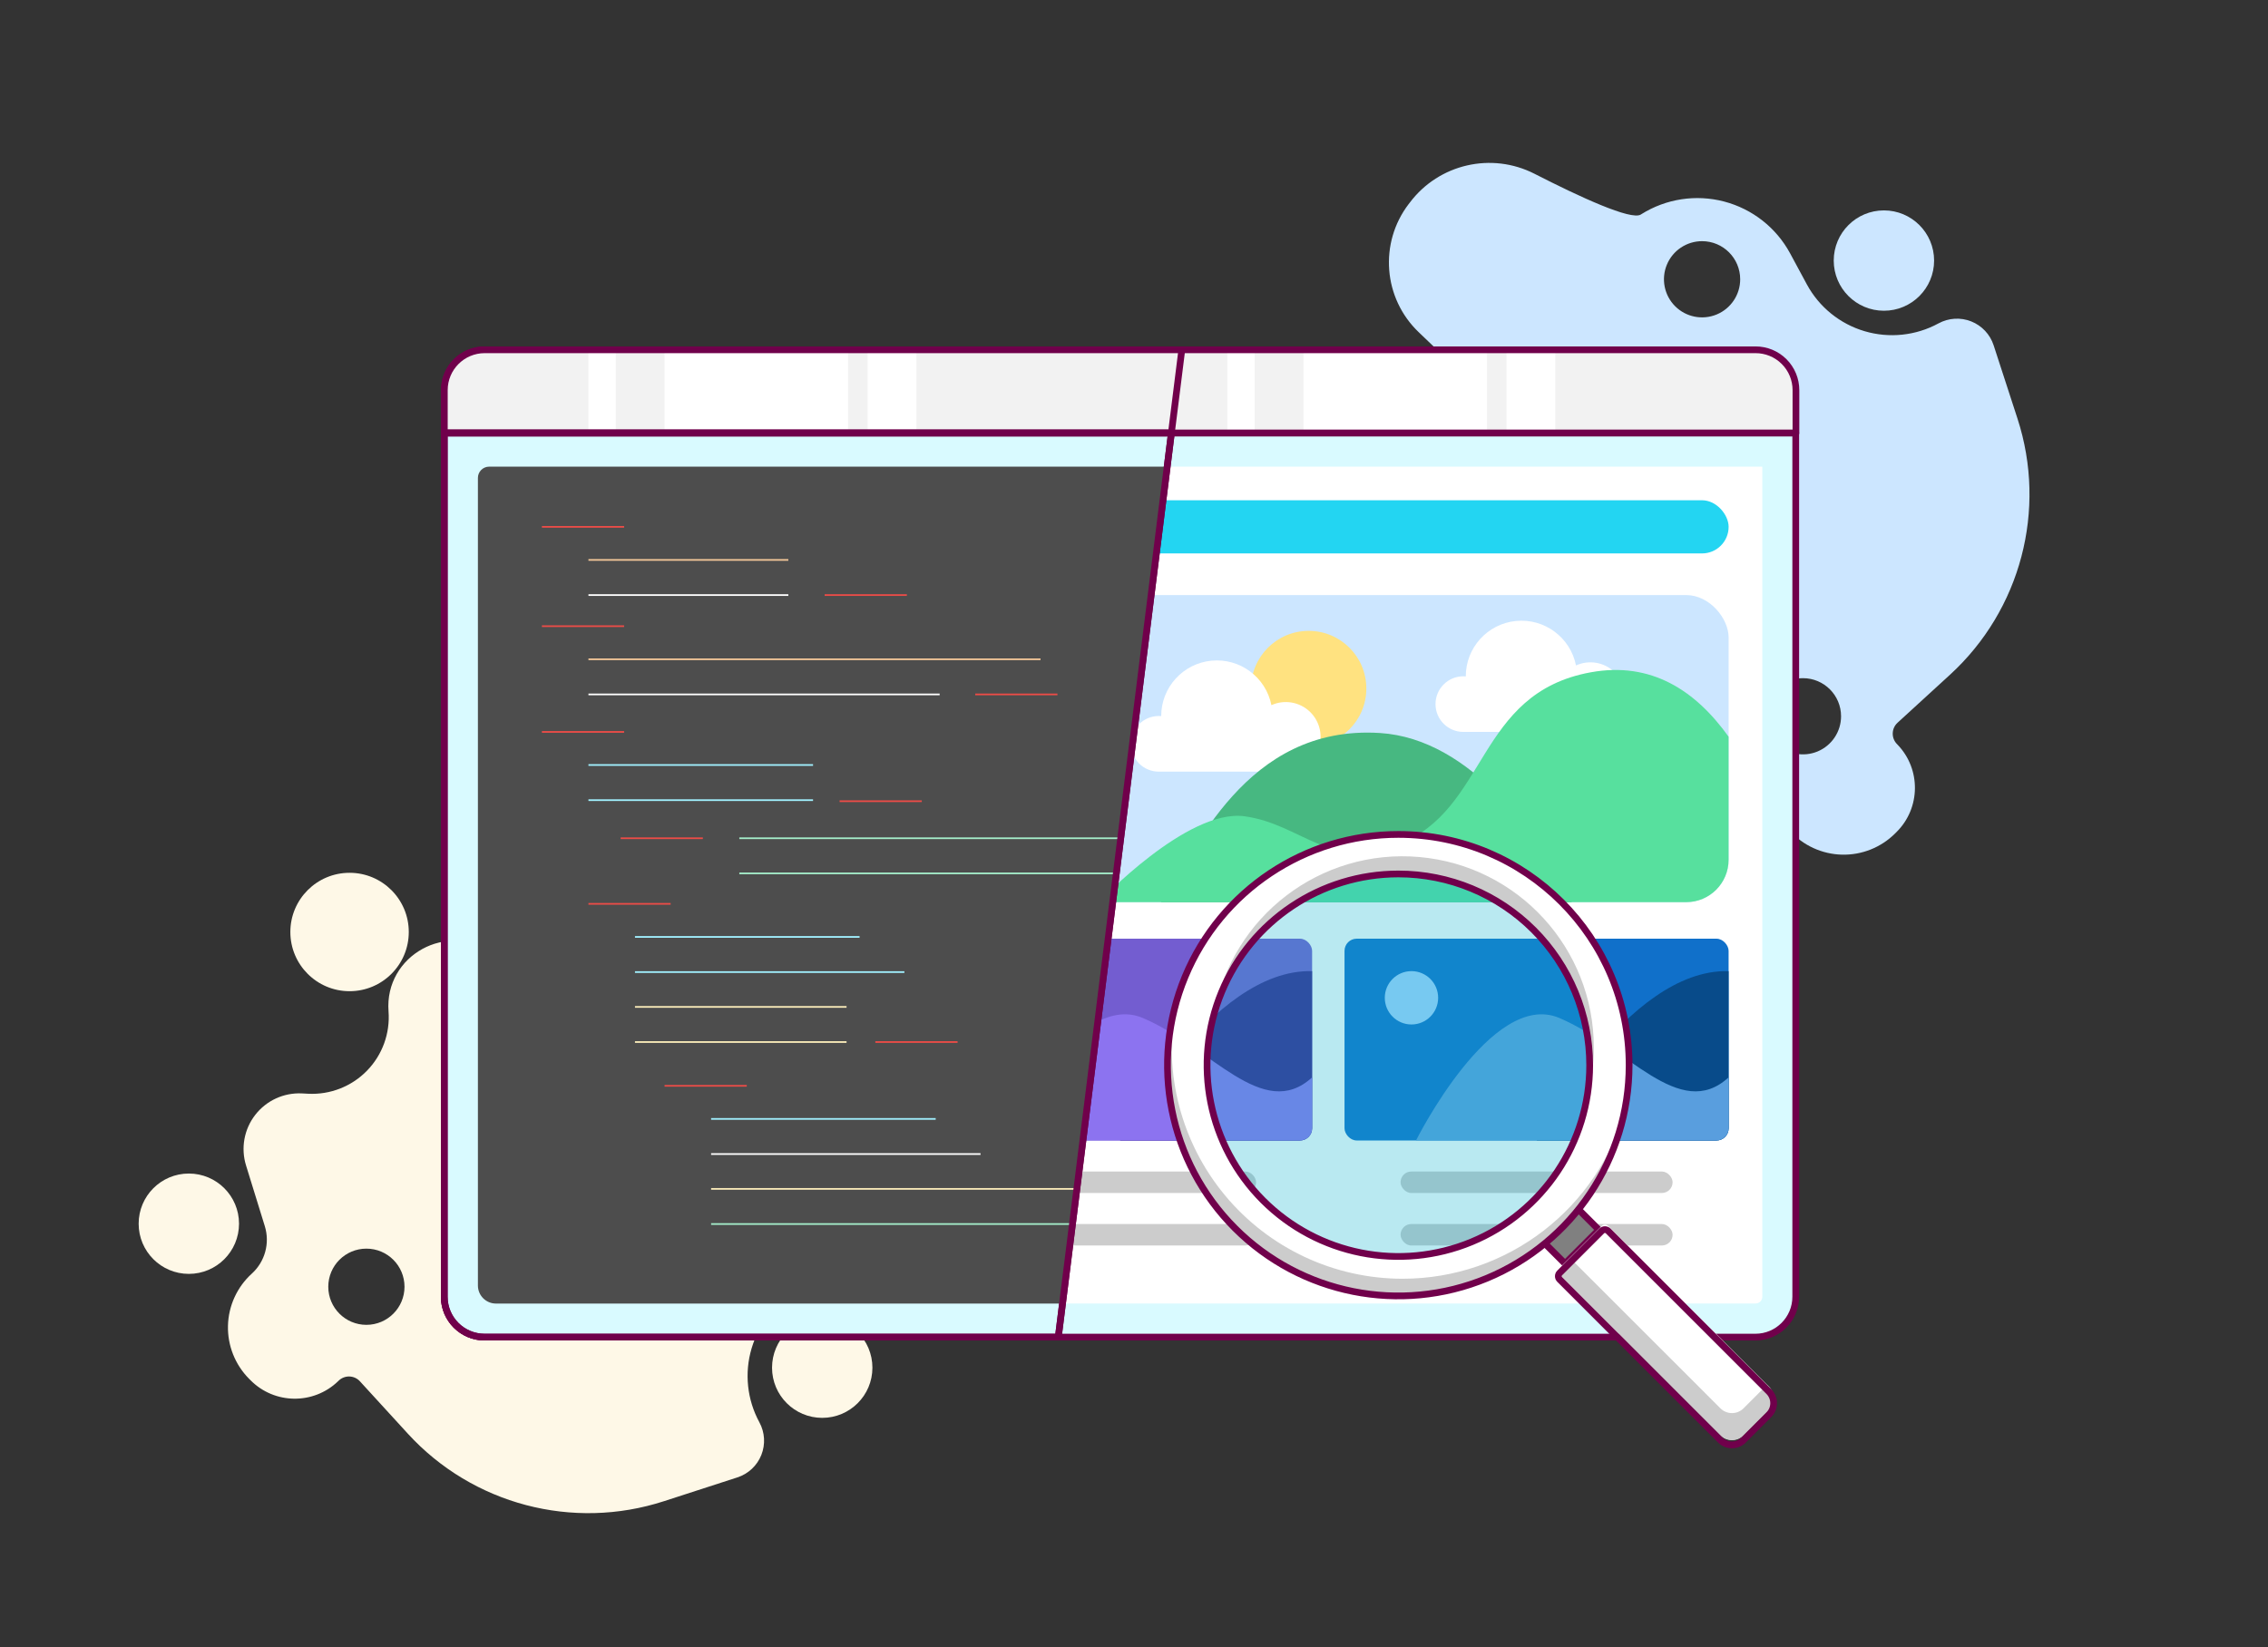 <?xml version="1.0" encoding="UTF-8"?>
<svg width="1349px" height="980px" viewBox="0 0 1349 980" version="1.1" xmlns="http://www.w3.org/2000/svg" xmlns:xlink="http://www.w3.org/1999/xlink">
    <rect x="0" y="0" width="1349" height="980" fill="#333333" stroke="none"/>
    <!-- Generator: Sketch 52.6 (67491) - http://www.bohemiancoding.com/sketch -->
    <title>Artboard</title>
    <desc>Created with Sketch.</desc>
    <defs>
        <path d="M11,498.58 C5.068,498.58 0.26,493.772 0.26,487.84 L0.26,7.34 C0.26,3.64 3.26,0.64 6.96,0.64 L410.24,0.64 L348,498.58 L11,498.58 Z" id="path-1"></path>
    </defs>
    <g id="Artboard" stroke="none" stroke-width="1" fill="none" fill-rule="evenodd">
        <g id="visual-code-review" transform="translate(82, 96)">
            <circle id="Oval" fill="#CCE6FF" cx="779.33" cy="340.17" r="35.22"></circle>
            <path d="M756.62,24.45 L755.84,25.45 C738.166,48.675 740.748,81.468 761.84,101.64 L821.59,158.87 C822.17,159.42 822.721,160.001 823.24,160.61 C826.86,164.9 842.72,183.61 860.24,204.36 C875.37,222.24 857.14,248.63 834.97,240.77 L833.7,240.32 C819.33,235.223 803.315,240.089 794.21,252.32 L792.35,254.82 C772.35,281.64 793.22,319.5 826.56,316.99 C839.622,315.996 852.48,320.668 861.858,329.814 C871.235,338.96 876.227,351.698 875.56,364.78 L875.37,368.44 C874.823,379.236 879.58,389.618 888.114,396.253 C896.647,402.889 907.882,404.94 918.21,401.75 L954.36,390.58 C964.473,387.458 975.478,390.472 982.59,398.31 C990.538,407.067 1001.723,412.19 1013.545,412.491 C1025.367,412.791 1036.797,408.242 1045.18,399.9 L1046.05,399.03 C1060.411,384.765 1060.673,361.617 1046.64,347.03 L1046.24,346.62 C1044.596,344.906 1043.713,342.602 1043.791,340.229 C1043.868,337.855 1044.899,335.613 1046.65,334.01 L1077.86,305.44 C1119.941,266.903 1135.633,207.338 1118,153.07 L1103.82,109.47 C1101.715,102.973 1096.824,97.753 1090.479,95.228 C1084.134,92.703 1076.993,93.136 1071,96.41 C1057.548,103.732 1041.735,105.402 1027.05,101.051 C1012.365,96.701 1000.014,86.688 992.72,73.22 L982.72,54.68 C974.469,39.451 960.285,28.313 943.533,23.909 C926.781,19.506 908.954,22.228 894.28,31.43 L893.95,31.64 C888.17,35.26 857.61,21.15 830.69,7.38 C805.128,-5.651 773.9,1.546 756.62,24.45 Z M1013.06,330.15 C1013.064,339.32 1007.543,347.589 999.072,351.101 C990.601,354.614 980.849,352.676 974.363,346.194 C967.878,339.711 965.936,329.959 969.445,321.487 C972.953,313.014 981.22,307.49 990.39,307.49 C1002.906,307.49 1013.054,317.634 1013.06,330.15 Z M953.06,70.15 C953.064,79.32 947.543,87.589 939.072,91.101 C930.601,94.614 920.849,92.676 914.363,86.194 C907.878,79.711 905.936,69.959 909.445,61.487 C912.953,53.014 921.22,47.49 930.39,47.49 C942.906,47.49 953.054,57.634 953.06,70.15 Z" id="Shape" fill="#CCE6FF" fill-rule="nonzero"></path>
            <circle id="Oval" fill="#CCE6FF" cx="1038.55" cy="59.03" r="29.85"></circle>
            <circle id="Oval" fill="#CCE6FF" cx="952.89" cy="435.77" r="29.85"></circle>
            <circle id="Oval" fill="#FEF8E7" cx="125.92" cy="458.51" r="35.22"></circle>
            <path d="M441.64,435.8 L440.64,435.02 C417.415,417.346 384.622,419.928 364.45,441.02 L307.22,500.77 C306.666,501.35 306.082,501.901 305.47,502.42 L261.73,539.42 C243.85,554.55 217.46,536.32 225.32,514.15 L225.77,512.88 C230.867,498.51 226.001,482.495 213.77,473.39 L211.26,471.53 C184.45,451.53 146.58,472.4 149.1,505.74 C150.094,518.802 145.422,531.66 136.276,541.038 C127.13,550.415 114.392,555.407 101.31,554.74 L97.65,554.55 C86.854,554.003 76.472,558.76 69.837,567.294 C63.201,575.827 61.15,587.062 64.34,597.39 L75.51,633.54 C78.632,643.653 75.618,654.658 67.78,661.77 C59.022,669.717 53.897,680.901 53.594,692.723 C53.292,704.545 57.84,715.976 66.18,724.36 L67.06,725.24 C81.33,739.593 104.473,739.851 119.06,725.82 L119.47,725.42 C121.184,723.776 123.488,722.893 125.861,722.971 C128.235,723.048 130.477,724.079 132.08,725.83 L160.59,757 C199.134,799.097 258.72,814.79 313,797.14 L356.62,783 C363.105,780.892 368.316,776.009 370.84,769.674 C373.364,763.339 372.939,756.21 369.68,750.22 C362.358,736.768 360.688,720.955 365.039,706.27 C369.389,691.585 379.402,679.234 392.87,671.94 L411.4,661.94 C426.631,653.69 437.771,639.507 442.176,622.756 C446.582,606.004 443.862,588.175 434.66,573.5 L434.45,573.17 C430.83,567.39 444.94,536.83 458.71,509.91 C471.764,484.338 464.565,453.085 441.64,435.8 Z M135.93,692.24 C123.41,692.24 113.26,682.09 113.26,669.57 C113.26,657.05 123.41,646.9 135.93,646.9 C148.45,646.9 158.6,657.05 158.6,669.57 C158.6,682.09 148.45,692.24 135.93,692.24 Z M395.93,632.24 C386.761,632.24 378.495,626.717 374.986,618.245 C371.477,609.774 373.416,600.023 379.9,593.54 C386.383,587.056 396.134,585.117 404.605,588.626 C413.077,592.135 418.6,600.401 418.6,609.57 C418.6,622.09 408.45,632.24 395.93,632.24 Z" id="Shape" fill="#FEF8E7" fill-rule="nonzero"></path>
            <circle id="Oval" fill="#FEF8E7" cx="407.06" cy="717.73" r="29.85"></circle>
            <circle id="Oval" fill="#FEF8E7" cx="30.32" cy="632.07" r="29.85"></circle>
            <path d="M182.25,675.54 C182.25,688.795 192.995,699.54 206.25,699.54 L962.1,699.54 C975.355,699.54 986.1,688.795 986.1,675.54 L986.1,161.64 L182.25,161.64 L182.25,675.54 Z" id="Path" stroke="#70004B" stroke-width="4" fill="#D9FAFF" stroke-linecap="round" stroke-linejoin="round"></path>
            <path d="M206.29,679.58 C204.081,679.58 202.29,677.789 202.29,675.58 L202.29,181.64 L966.22,181.64 L966.22,675.54 C966.22,677.749 964.429,679.54 962.22,679.54 L206.29,679.58 Z" id="Path" fill="#FFFFFF"></path>
            <rect id="Rectangle" fill="#23D5F2" x="222.25" y="201.64" width="723.93" height="31.63" rx="15.815"></rect>
            <path d="M962.14,112.11 L206.29,112.11 C193.035,112.11 182.29,122.855 182.29,136.11 L182.29,161.6 L986.22,161.6 L986.22,136.15 C986.231,129.764 983.696,123.637 979.176,119.125 C974.657,114.613 968.526,112.089 962.14,112.11 Z" id="Path" fill="#F2F2F2"></path>
            <polygon id="Path" fill="#FFFFFF" points="814.06 112.11 843.09 112.11 843.09 161.64 814.06 161.64"></polygon>
            <polygon id="Path" fill="#FFFFFF" points="693.29 112.11 802.45 112.11 802.45 161.64 693.29 161.64"></polygon>
            <polygon id="Path" fill="#FFFFFF" points="648 112.11 664.26 112.11 664.26 161.64 648 161.64"></polygon>
            <path d="M962.14,112.11 L206.29,112.11 C193.035,112.11 182.29,122.855 182.29,136.11 L182.29,161.6 L986.22,161.6 L986.22,136.15 C986.231,129.764 983.696,123.637 979.176,119.125 C974.657,114.613 968.526,112.089 962.14,112.11 Z" id="Path" stroke="#70004B" stroke-width="4" stroke-linecap="round" stroke-linejoin="round"></path>
            <rect id="Rectangle" fill="#CCE6FF" x="222.25" y="258.05" width="723.93" height="182.71" rx="25.22"></rect>
            <circle id="Oval" fill="#FFE280" cx="696.4" cy="313.64" r="34.3"></circle>
            <path d="M607.23,330 C607.72,330 608.23,330 608.68,330.07 L608.68,330 C608.694,312.985 621.606,298.752 638.539,297.087 C655.472,295.421 670.91,306.864 674.24,323.55 C681.939,320.057 690.988,321.596 697.099,327.438 C703.209,333.28 705.153,342.251 702.009,350.099 C698.865,357.946 691.264,363.093 682.81,363.1 L607.23,363.1 C598.09,363.1 590.68,355.69 590.68,346.55 C590.68,337.41 598.09,330 607.23,330 Z" id="Path" fill="#FFFFFF"></path>
            <path d="M788.39,306.37 C788.88,306.37 789.39,306.37 789.84,306.44 L789.84,306.37 C789.854,289.355 802.766,275.122 819.699,273.457 C836.632,271.791 852.07,283.234 855.4,299.92 C863.095,296.428 872.14,297.964 878.251,303.801 C884.362,309.638 886.311,318.603 883.176,326.45 C880.041,334.297 872.45,339.451 864,339.47 L788.39,339.47 C779.25,339.47 771.84,332.06 771.84,322.92 C771.84,313.78 779.25,306.37 788.39,306.37 Z" id="Path" fill="#FFFFFF"></path>
            <path d="M852.9,440.76 L608.49,440.76 C628.65,411.56 658.62,335.08 738.75,340.11 C793.43,343.55 834.18,402.22 852.9,440.76 Z" id="Path" fill="#47B881"></path>
            <path d="M658.23,389.66 C692.29,394.31 708.55,422.18 749.58,406.46 C803.36,385.86 795.65,316.46 864.16,304 C900.16,297.44 926.5,314.84 946.16,342.31 L946.16,415.54 C946.16,429.445 934.905,440.727 921,440.76 L571.52,440.76 C571.52,440.76 624.16,385 658.23,389.66 Z" id="Path" fill="#57E09E"></path>
            <g id="Group" transform="translate(255, 601)" fill="#CCCCCC">
                <rect id="Rectangle" x="0.57" y="0.02" width="161.81" height="12.77" rx="6.385"></rect>
                <rect id="Rectangle" x="0.57" y="31.26" width="161.81" height="12.77" rx="6.385"></rect>
                <rect id="Rectangle" x="248.31" y="0.02" width="161.81" height="12.77" rx="6.385"></rect>
                <rect id="Rectangle" x="248.31" y="31.26" width="161.81" height="12.77" rx="6.385"></rect>
                <rect id="Rectangle" x="496.05" y="0.02" width="161.81" height="12.77" rx="6.385"></rect>
                <rect id="Rectangle" x="496.05" y="31.26" width="161.81" height="12.77" rx="6.385"></rect>
            </g>
            <rect id="Rectangle" fill="#EC4C47" x="222.25" y="462.49" width="228.45" height="120.06" rx="7.24"></rect>
            <path d="M450.7,575.31 L450.7,481.79 C389.7,480.24 336.47,582.55 336.47,582.55 L443.47,582.55 C447.465,582.544 450.7,579.305 450.7,575.31 Z" id="Path" fill="#BF0E08"></path>
            <path d="M450.7,575.31 L450.7,545 C421.4,571.85 390.19,526.66 349.94,509.63 C309.69,492.6 264.77,582.52 264.77,582.52 L443.46,582.52 C447.447,582.52 450.683,579.297 450.7,575.31 Z" id="Path" fill="#FF6E6B"></path>
            <circle id="Oval" fill="#FABBBB" cx="262.06" cy="497.66" r="15.87"></circle>
            <rect id="Rectangle" fill="#735DD0" x="469.99" y="462.49" width="228.45" height="120.06" rx="7.24"></rect>
            <path d="M698.44,575.31 L698.44,481.79 C637.39,480.24 584.21,582.55 584.21,582.55 L691.21,582.55 C695.205,582.544 698.44,579.305 698.44,575.31 Z" id="Path" fill="#37248F"></path>
            <path d="M698.44,575.31 L698.44,545 C669.14,571.85 637.93,526.66 597.67,509.63 C557.41,492.6 512.51,582.52 512.51,582.52 L691.2,582.52 C695.187,582.52 698.423,579.297 698.44,575.31 Z" id="Path" fill="#8C73F0"></path>
            <circle id="Oval" fill="#C9BFF8" cx="509.8" cy="497.66" r="15.87"></circle>
            <rect id="Rectangle" fill="#1070CA" x="717.72" y="462.49" width="228.45" height="120.06" rx="7.24"></rect>
            <path d="M946.18,575.31 L946.18,481.79 C885.13,480.24 832,582.55 832,582.55 L939,582.55 C942.975,582.517 946.18,579.285 946.18,575.31 Z" id="Path" fill="#084B8A"></path>
            <path d="M946.18,575.31 L946.18,545 C916.88,571.85 885.67,526.66 845.41,509.63 C805.15,492.6 760.25,582.52 760.25,582.52 L938.94,582.52 C942.927,582.52 946.163,579.297 946.18,575.31 Z" id="Path" fill="#599EDE"></path>
            <circle id="Oval" fill="#A1D1FF" cx="757.54" cy="497.66" r="15.87"></circle>
            <path d="M620.94,112.11 L206.29,112.11 C193.035,112.11 182.29,122.855 182.29,136.11 L182.29,161.6 L614.74,161.6 L620.94,112.11 Z" id="Path" fill="#F2F2F2"></path>
            <polygon id="Path" fill="#FFFFFF" points="434.06 112.11 463.09 112.11 463.09 161.64 434.06 161.64"></polygon>
            <polygon id="Path" fill="#FFFFFF" points="313.29 112.11 422.45 112.11 422.45 161.64 313.29 161.64"></polygon>
            <polygon id="Path" fill="#FFFFFF" points="268 112.11 284.26 112.11 284.26 161.64 268 161.64"></polygon>
            <path d="M614.74,161.64 L182.25,161.64 L182.25,675.54 C182.25,688.795 192.995,699.54 206.25,699.54 L547.48,699.54 L614.74,161.64 Z" id="Path" stroke="#70004B" stroke-width="4" fill="#D9FAFF" stroke-linecap="round" stroke-linejoin="round"></path>
            <path d="M213,679.58 C207.068,679.58 202.26,674.772 202.26,668.84 L202.26,188.34 C202.26,184.64 205.26,181.64 208.96,181.64 L612.24,181.64 L550,679.58 L213,679.58 Z" id="Path" fill="#4D4D4D"></path>
            <g id="Clipped" transform="translate(202, 181)">
                <mask id="mask-2" fill="white">
                    <use xlink:href="#path-1"></use>
                </mask>
                <g id="Path"></g>
                <g id="Group" mask="url(#mask-2)">
                    <g transform="translate(38, 35)">
                        <path d="M0.32,1.46 L49.23,1.46" id="Path" stroke="#EC4C47"></path>
                        <path d="M28,21.14 L146.9,21.14" id="Path" stroke="#F2C698"></path>
                        <path d="M28,42.05 L146.9,42.05" id="Path" stroke="#FFFFFF"></path>
                        <path d="M0.32,60.56 L49.23,60.56" id="Path" stroke="#EC4C47"></path>
                        <path d="M28,80.25 L296.9,80.25" id="Path" stroke="#F2C698"></path>
                        <path d="M28,101.15 L236.9,101.15" id="Path" stroke="#FFFFFF"></path>
                        <path d="M0.32,123.47 L49.23,123.47" id="Path" stroke="#EC4C47"></path>
                        <path d="M28,143.15 L161.59,143.15" id="Path" stroke="#A1F1FF"></path>
                        <path d="M28,164.06 L161.59,164.06" id="Path" stroke="#A1F1FF"></path>
                        <g id="Group" stroke="none" fill-rule="evenodd" transform="translate(28, 41)">
                            <path d="M0,184.76 L48.9,184.76" id="Path" stroke="#EC4C47"></path>
                            <path d="M170.65,266.98 L219.55,266.98" id="Path" stroke="#EC4C47"></path>
                            <path d="M149.38,123.69 L198.28,123.69" id="Path" stroke="#EC4C47"></path>
                            <path d="M230.06,60.15 L278.96,60.15" id="Path" stroke="#EC4C47"></path>
                            <path d="M140.5,1.05 L189.4,1.05" id="Path" stroke="#EC4C47"></path>
                            <path d="M19.16,145.73 L68.06,145.73" id="Path" stroke="#EC4C47"></path>
                        </g>
                        <path d="M55.68,245.44 L189.27,245.44" id="Path" stroke="#A1F1FF"></path>
                        <path d="M55.68,266.35 L215.93,266.35" id="Path" stroke="#A1F1FF"></path>
                        <path d="M55.68,287.08 L181.53,287.08" id="Path" stroke="#FBECBA"></path>
                        <path d="M55.68,307.98 L181.53,307.98" id="Path" stroke="#FBECBA"></path>
                        <path d="M73.28,334.03 L122.18,334.03" id="Path" stroke="#EC4C47"></path>
                        <path d="M100.96,353.72 L234.55,353.72" id="Path" stroke="#A1F1FF"></path>
                        <path d="M100.96,374.62 L261.21,374.62" id="Path" stroke="#FFFFFF"></path>
                        <path d="M100.96,395.35 L331.52,395.35" id="Path" stroke="#FBECBA"></path>
                        <path d="M100.96,416.26 L331.52,416.26" id="Path" stroke="#A4EDCA"></path>
                        <path d="M416.13,186.73 L117.74,186.73" id="Path" stroke="#A4EDCA"></path>
                        <path d="M416.13,207.63 L117.74,207.63" id="Path" stroke="#A4EDCA"></path>
                    </g>
                </g>
            </g>
            <path d="M614.74,161.64 L182.25,161.64 L182.25,675.54 C182.25,688.795 192.995,699.54 206.25,699.54 L547.48,699.54 L614.74,161.64 Z" id="Path" stroke="#70004B" stroke-width="4" stroke-linecap="round" stroke-linejoin="round"></path>
            <path d="M620.94,112.11 L206.29,112.11 C193.035,112.11 182.29,122.855 182.29,136.11 L182.29,161.6 L614.74,161.6 L620.94,112.11 Z" id="Path" stroke="#70004B" stroke-width="4" stroke-linecap="round" stroke-linejoin="round"></path>
            <g id="Group-2" transform="translate(794.5, 584.17) scale(-1, 1) translate(-794.5, -584.17) translate(612, 400.17)">
                <polygon id="Path" stroke="#70004B" stroke-width="4" fill="#808080" stroke-linecap="round" stroke-linejoin="round" transform="translate(128.184, 235.469) rotate(-135) translate(-128.184, -235.469) " points="113.959 221.149 142.409 221.149 142.409 249.789 113.959 249.789"></polygon>
                <circle id="Oval" fill="#14B5D0" opacity="0.3" cx="226.79" cy="137.075" r="113.79"></circle>
                <path d="M90,137.585 C90.004,193.116 123.461,243.176 174.768,264.421 C226.075,285.665 285.127,273.909 324.386,234.636 C363.646,195.362 375.38,136.305 354.117,85.006 C332.854,33.707 282.781,0.268 227.25,0.285 C151.439,0.307 89.994,61.773 90,137.585 Z M227.25,23.805 C273.275,23.805 314.767,51.53 332.379,94.051 C349.991,136.573 340.254,185.517 307.708,218.06 C275.162,250.603 226.218,260.336 183.698,242.72 C141.177,225.104 113.456,183.609 113.46,137.585 C113.46,107.407 125.449,78.465 146.789,57.126 C168.129,35.788 197.072,23.802 227.25,23.805 Z" id="Shape" fill="#FFFFFF" fill-rule="nonzero"></path>
                <path d="M111,127.079 C110.995,68.127 156.019,18.935 214.741,13.734 C273.463,8.532 326.432,49.044 336.79,107.079 C320.785,48.345 261.383,12.616 201.998,26.006 C142.613,39.396 104.291,97.16 115.04,157.079 C112.36,147.304 111.002,137.214 111,127.079 Z" id="Path" fill="#CCCCCC"></path>
                <path d="M224.74,264.645 C265.539,264.636 304.221,246.487 330.306,215.116 C356.391,183.745 367.176,142.4 359.74,102.285 C372.627,150.905 357.897,202.681 321.348,237.238 C284.798,271.795 232.279,283.601 184.456,268.012 C136.634,252.423 101.162,211.933 92,162.475 C107.956,222.693 162.443,264.632 224.74,264.645 Z" id="Path" fill="#CCCCCC"></path>
                <path d="M90,137.585 C90.004,193.116 123.461,243.176 174.768,264.421 C226.075,285.665 285.127,273.909 324.386,234.636 C363.646,195.362 375.38,136.305 354.117,85.006 C332.854,33.707 282.781,0.268 227.25,0.285 C151.439,0.307 89.994,61.773 90,137.585 Z M227.25,23.805 C273.275,23.805 314.767,51.53 332.379,94.051 C349.991,136.573 340.254,185.517 307.708,218.06 C275.162,250.603 226.218,260.336 183.698,242.72 C141.177,225.104 113.456,183.609 113.46,137.585 C113.46,107.407 125.449,78.465 146.789,57.126 C168.129,35.788 197.072,23.802 227.25,23.805 Z" id="Shape" stroke="#70004B" stroke-width="4" stroke-linecap="round" stroke-linejoin="round"></path>
                <path d="M55.944,224.108 L77.304,224.108 C82.672,224.108 87.024,228.46 87.024,233.828 L87.024,368.998 C87.024,370.506 85.801,371.728 84.294,371.728 L48.954,371.728 C47.446,371.728 46.224,370.506 46.224,368.998 L46.224,233.808 C46.224,228.44 50.575,224.088 55.944,224.088 L55.944,224.108 Z" id="Path" fill="#FFFFFF" transform="translate(66.624, 297.908) rotate(-135) translate(-66.624, -297.908) "></path>
                <path d="M8.021,327.805 L21.951,341.735 C23.774,343.559 26.247,344.583 28.826,344.583 C31.404,344.583 33.878,343.559 35.701,341.735 L125.181,252.285 L131.301,258.405 C132.36,259.469 132.36,261.19 131.301,262.255 L35.701,357.855 C33.878,359.679 31.404,360.703 28.826,360.703 C26.247,360.703 23.774,359.679 21.951,357.855 L6.841,342.725 C3.053,338.924 3.053,332.775 6.841,328.975 L8.021,327.805 Z" id="Path" fill="#CCCCCC"></path>
                <path d="M55.944,227.108 L77.304,227.108 C82.672,227.108 87.024,231.46 87.024,236.828 L87.024,371.998 C87.024,373.506 85.801,374.728 84.294,374.728 L48.954,374.728 C47.446,374.728 46.224,373.506 46.224,371.998 L46.224,236.808 C46.224,231.44 50.575,227.088 55.944,227.088 L55.944,227.108 Z" id="Path" stroke="#70004B" stroke-width="4" stroke-linecap="round" stroke-linejoin="round" transform="translate(66.624, 300.908) rotate(-135) translate(-66.624, -300.908) "></path>
            </g>
        </g>
    </g>
</svg>